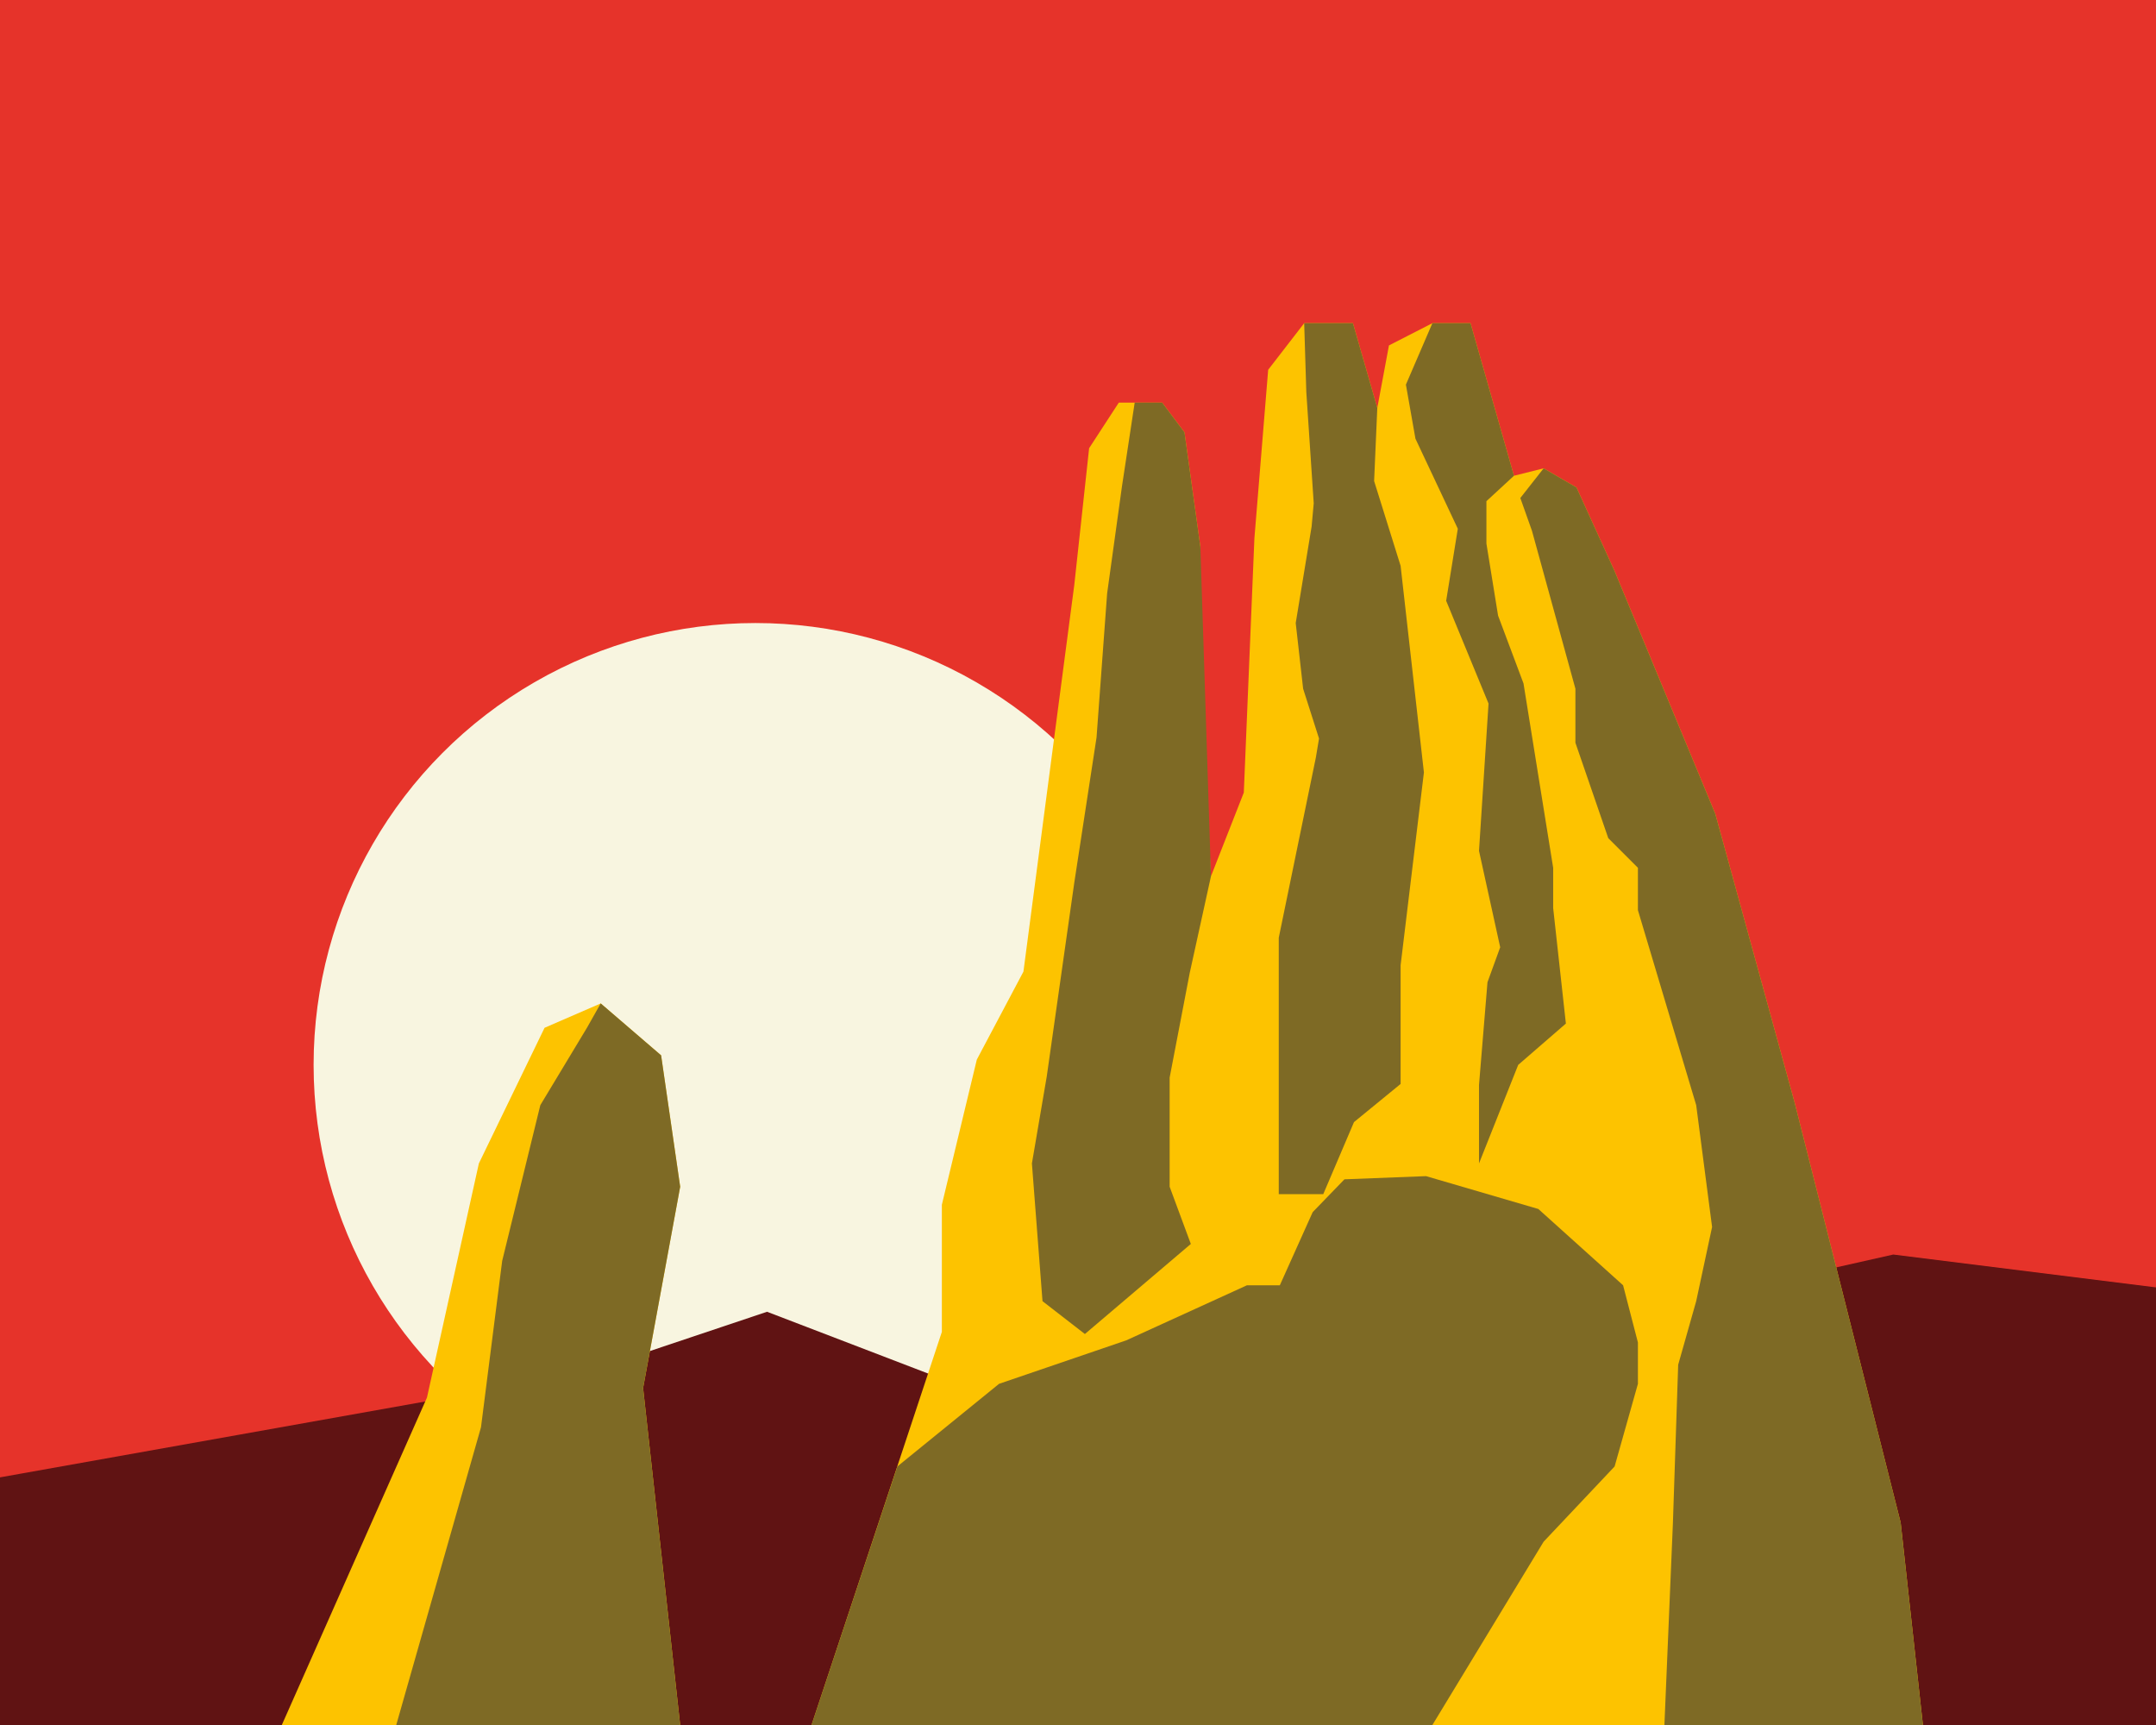 <?xml version="1.0" encoding="utf-8"?>
<!-- Generator: Adobe Illustrator 28.1.0, SVG Export Plug-In . SVG Version: 6.00 Build 0)  -->
<svg version="1.1" id="Capa_1" xmlns="http://www.w3.org/2000/svg" xmlns:xlink="http://www.w3.org/1999/xlink" x="0px" y="0px"
	 viewBox="0 0 203.5 162.8" style="enable-background:new 0 0 203.5 162.8;" xml:space="preserve">
<style type="text/css">
	.st0{fill:#E6332A;}
	.st1{fill:#F8F5E0;}
	.st2{fill:#601313;}
	.st3{fill:#FDC300;}
	.st4{fill:#7E6A25;}
</style>
<rect class="st0" width="203.5" height="162.8"/>
<g>
	<circle class="st1" cx="71.3" cy="100.5" r="41.7"/>
	<polygon class="st2" points="-0.4,139.5 55.1,129.6 72.4,123.8 112.3,139.1 135.5,135.4 158.7,122.9 178.7,118.4 203.5,121.5 
		203.5,162.8 0,162.8 	"/>
	<g>
		<polygon class="st3" points="26.6,162.8 40.3,131.9 45.2,109.8 51.4,97 56.7,94.7 62.4,99.6 64.2,112 60.7,131 64.2,162.8 
			48.3,162.8 		"/>
		<polygon class="st3" points="76.6,162.8 88.9,125.7 88.9,113.7 92.2,100 96.6,91.7 101.4,55.2 102.8,42.3 105.6,38 109.7,38 
			111.8,40.8 113.3,51.6 113.3,64.2 114.3,82.7 117.4,74.8 118.4,50.8 119.7,34.9 123.1,30.5 127.7,30.5 130,38.5 131.1,32.6 
			135.2,30.5 138.8,30.5 142.9,44.9 145.7,44.2 148.8,46 152.4,53.9 161.9,76.8 169.4,104.1 179.4,143.7 181.5,162.8 		"/>
		<polygon class="st4" points="37.4,162.8 45.4,134.7 47.4,119 51,104.3 55.4,97 56.7,94.7 62.4,99.6 64.2,112 60.7,131 64.2,162.8 
					"/>
		<polygon class="st4" points="84.7,138.4 94.3,130.6 106.3,126.5 117.7,121.3 120.8,121.3 123.9,114.4 126.9,111.3 134.6,111 
			145.2,114.1 153.2,121.3 154.6,126.7 154.6,130.6 152.4,138.4 145.7,145.5 135.2,162.8 76.6,162.8 		"/>
		<polygon class="st4" points="114.3,82.7 112.3,91.8 110.4,101.7 110.4,112 112.4,117.4 102.4,125.9 98.4,122.8 97.4,109.8 
			98.8,101.6 101.4,83.3 103.5,69.6 104.5,56 105.9,45.9 107.1,38 109.7,38 111.8,40.8 113.3,51.6 		"/>
		<polygon class="st4" points="132.2,91.1 132.2,102.3 127.8,105.9 124.9,112.7 120.7,112.7 120.7,106.4 120.7,88.5 124.2,71.5 
			124.5,69.7 123,65 122.3,58.8 123.8,49.7 124,47.5 123.3,37 123.1,30.5 127.7,30.5 130,38.5 129.7,45.4 132.2,53.4 134.4,72.9 		
			"/>
		<polygon class="st4" points="147.8,96.6 143.3,100.5 139.6,109.8 139.6,102.4 140.4,92.7 141.6,89.4 139.6,80.3 140.5,66.4 
			136.5,56.7 137.6,49.9 133.6,41.4 132.7,36.3 135.2,30.5 138.8,30.5 142.9,44.9 140.3,47.3 140.3,51.3 141.4,58.1 143.8,64.5 
			146.6,81.9 146.6,85.7 		"/>
		<polygon class="st4" points="145.7,44.2 143.5,47 144.6,50.1 148.7,65 148.7,70.1 151.8,79.1 154.6,81.9 154.6,85.9 160.1,104.3 
			161.6,115.8 160.1,122.8 158.4,128.8 157.9,143.8 157.1,162.8 181.5,162.8 179.4,143.7 169.4,104.1 161.9,76.8 152.4,53.9 
			148.8,46 		"/>
	</g>
</g>
</svg>
